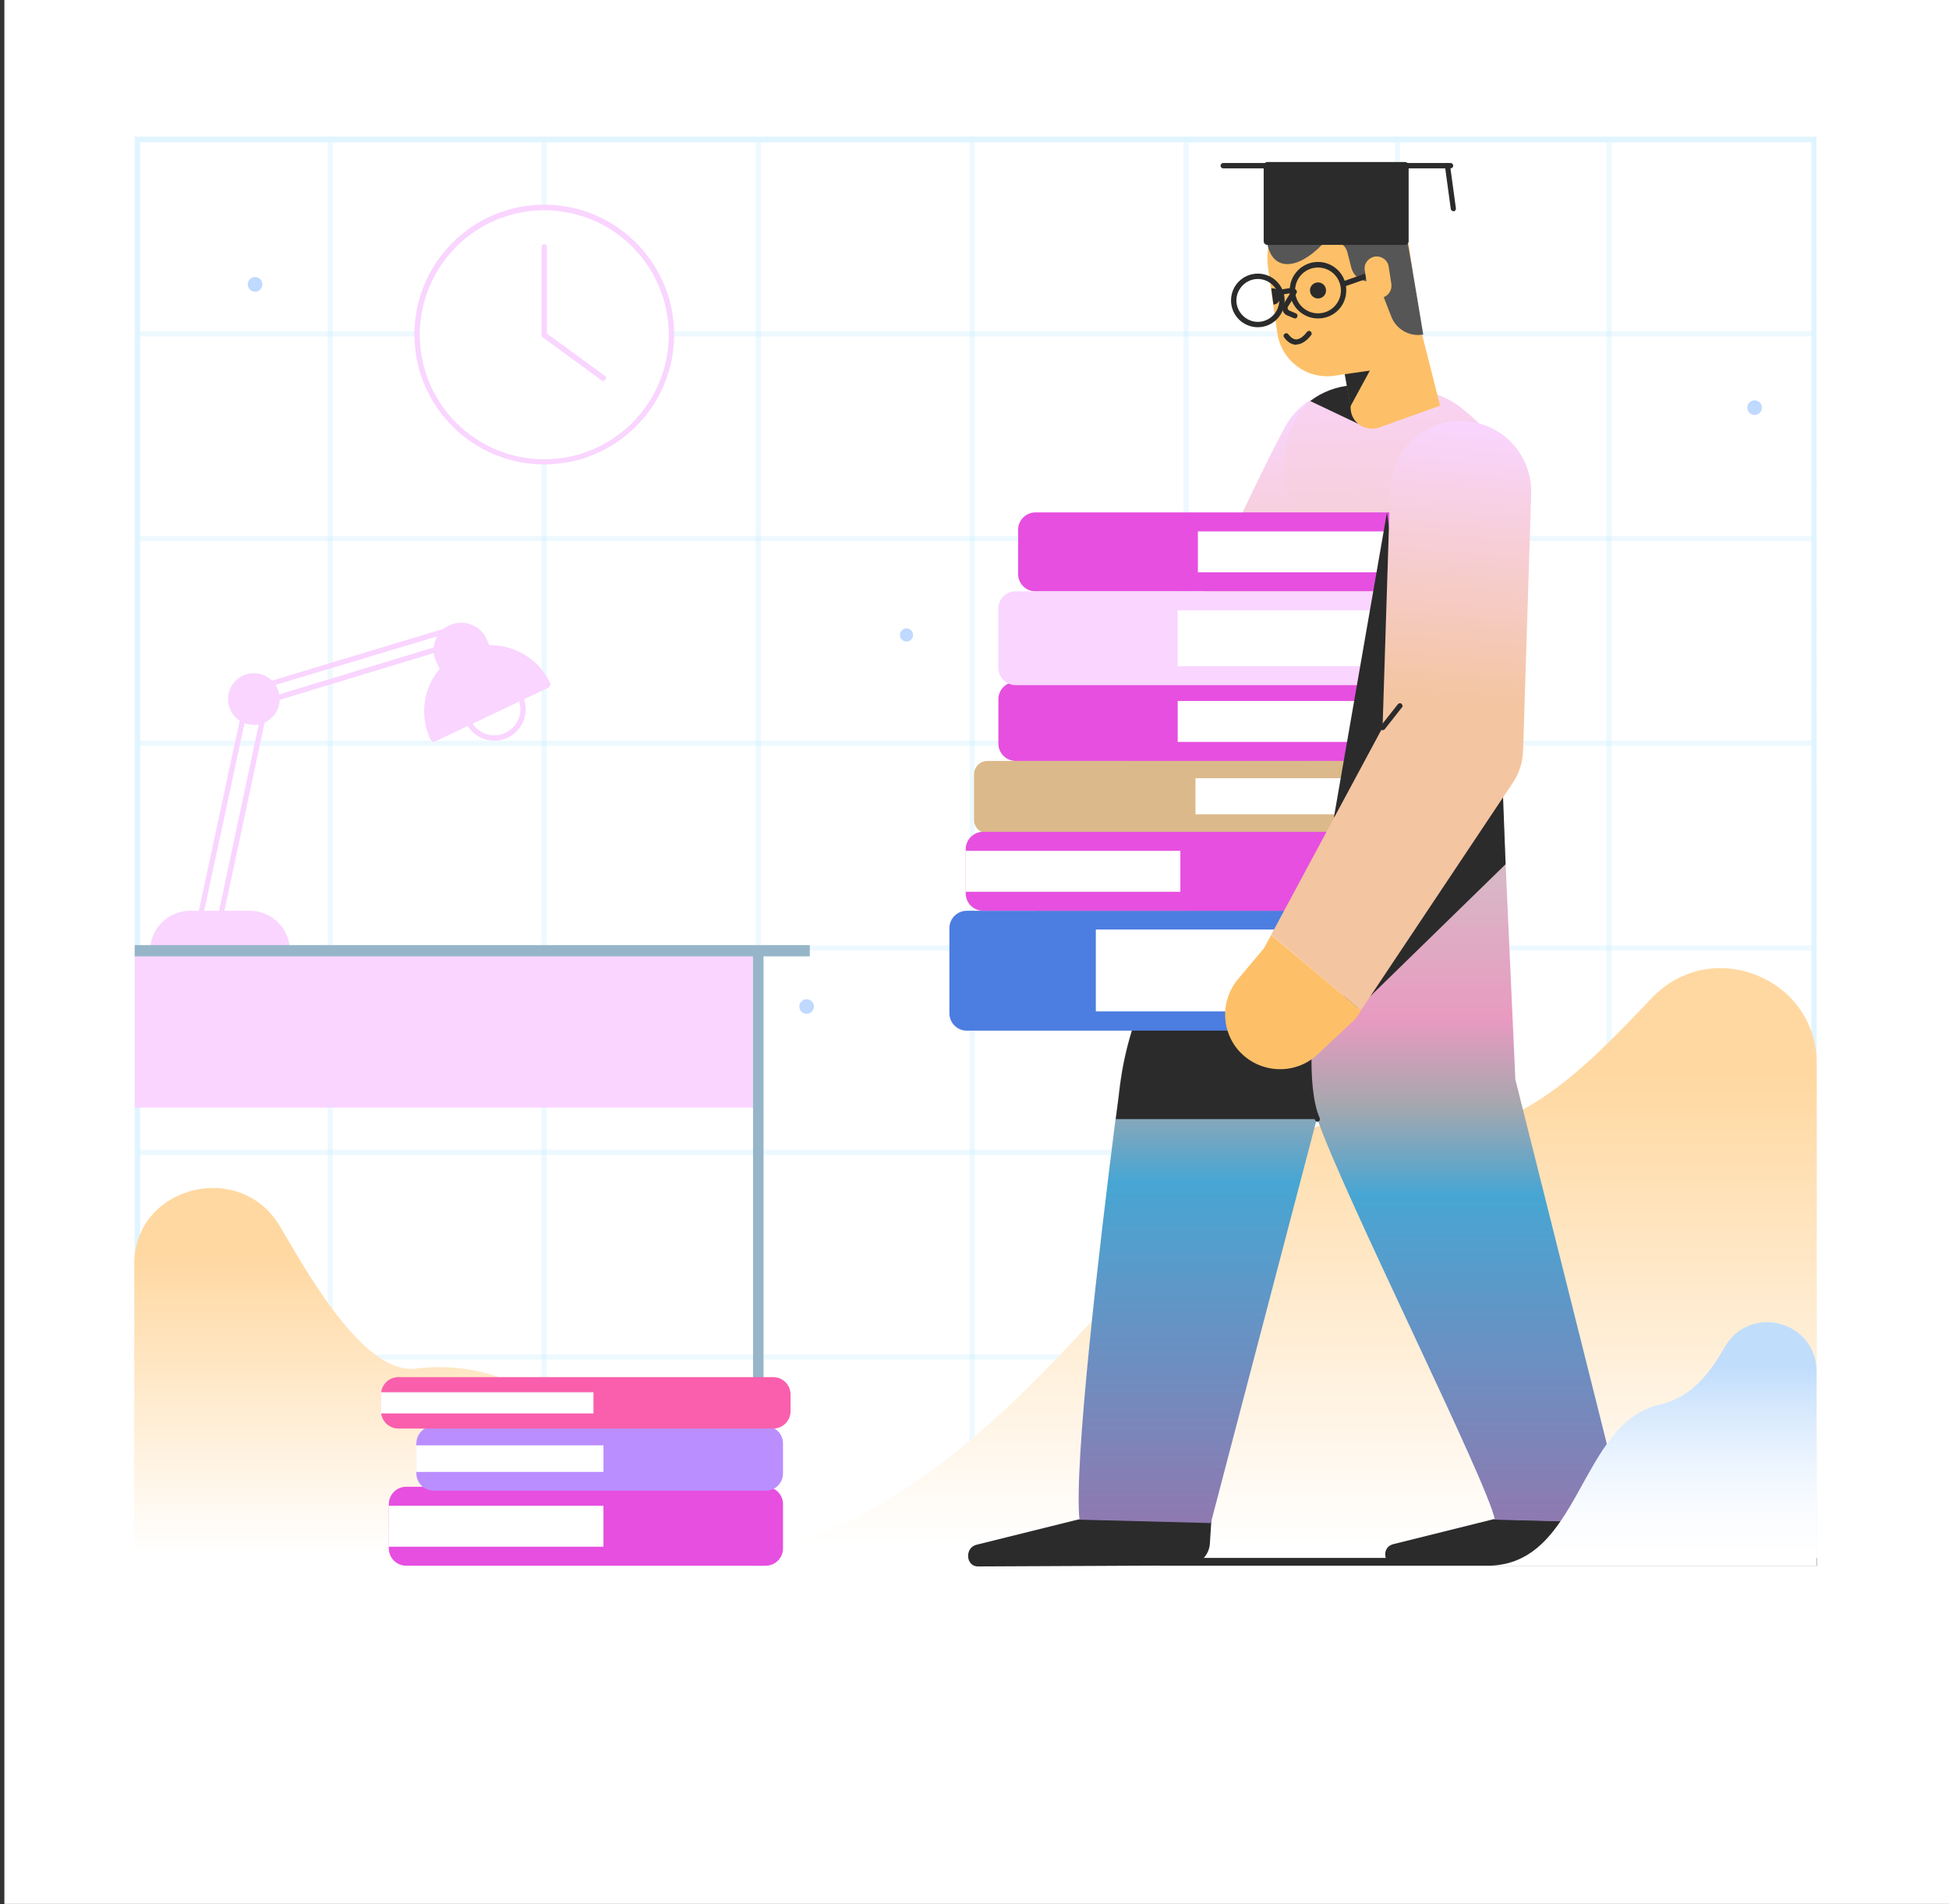 <?xml version="1.0" encoding="utf-8"?>
<!-- Generator: Adobe Illustrator 22.0.1, SVG Export Plug-In . SVG Version: 6.00 Build 0)  -->
<svg version="1.1" id="Layer_1" xmlns="http://www.w3.org/2000/svg" xmlns:xlink="http://www.w3.org/1999/xlink" x="0px" y="0px" viewBox="0 0 800 781.5" style="enable-background:new 0 0 800 781.5;" xml:space="preserve">

<rect x="0" y="0" width="800" height="781.5" fill="#333333" stroke="none"/>

<title>source_final_all</title>
<g>
	<rect x="1.8" y="-0.1" width="800" height="781.5" style="fill:#FFFFFF;"/>
	<g style="opacity:0.3;">
		<path d="M743.5,58.4v582h-686v-582H743.5 M745.6,56.1H55.3v586.5h690.4L745.6,56.1L745.6,56.1z" style="fill:#C4ECFE;"/>
		<g>
			<rect x="55.3" y="471.9" width="690.4" height="2.1" style="fill:#C4ECFE;"/>
		</g>
		<g>
			<rect x="55.3" y="388" width="690.4" height="2.1" style="fill:#C4ECFE;"/>
		</g>
		<g>
			<rect x="55.3" y="471.9" width="690.4" height="2.1" style="fill:#C4ECFE;"/>
		</g>
		<g>
			<rect x="55.3" y="555.9" width="690.4" height="2.1" style="fill:#C4ECFE;"/>
		</g>
		<g>
			<rect x="55.3" y="304" width="690.4" height="2.1" style="fill:#C4ECFE;"/>
		</g>
		<g>
			<rect x="55.3" y="220" width="690.4" height="2.1" style="fill:#C4ECFE;"/>
		</g>
		<g>
			<rect x="55.3" y="136" width="690.4" height="2.1" style="fill:#C4ECFE;"/>
		</g>
	</g>
	<g style="opacity:0.3;">
		<path d="M743.5,58.4v582h-686v-582H743.5 M745.6,56.1H55.3v586.5h690.4L745.6,56.1L745.6,56.1z" style="fill:#C4ECFE;"/>
		<g>
			<rect x="222.3" y="56.1" width="2.1" height="586.5" style="fill:#C4ECFE;"/>
		</g>
		<g>
			<rect x="310.2" y="56.1" width="2.1" height="586.5" style="fill:#C4ECFE;"/>
		</g>
		<g>
			<rect x="222.3" y="56.1" width="2.1" height="586.5" style="fill:#C4ECFE;"/>
		</g>
		<g>
			<rect x="134.5" y="56.1" width="2.1" height="586.5" style="fill:#C4ECFE;"/>
		</g>
		<g>
			<rect x="398" y="56.1" width="2.1" height="586.5" style="fill:#C4ECFE;"/>
		</g>
		<g>
			<rect x="485.8" y="56.1" width="2.1" height="586.5" style="fill:#C4ECFE;"/>
		</g>
		<g>
			<rect x="572.6" y="56.1" width="2.1" height="586.5" style="fill:#C4ECFE;"/>
		</g>
		<g>
			<rect x="659.4" y="56.1" width="2.1" height="586.5" style="fill:#C4ECFE;"/>
		</g>
	</g>
	<circle cx="331.1" cy="413.1" r="3" style="fill:#BFD9FF;"/>
	<circle cx="541.3" cy="488.2" r="3" style="fill:#BFD9FF;"/>
	<circle cx="555.2" cy="85.1" r="3" style="fill:#BFD9FF;"/>
	<circle cx="720.2" cy="167.3" r="3" style="fill:#BFD9FF;"/>
	<circle cx="104.7" cy="116.7" r="3" style="fill:#BFD9FF;"/>
	<circle cx="372.1" cy="260.6" r="2.7" style="fill:#BFD9FF;"/>
	
		<linearGradient id="SVGID_1_" gradientUnits="userSpaceOnUse" x1="-15945.782" y1="1869.312" x2="-15945.782" y2="1991.498" gradientTransform="matrix(1 0 0 1 16139.08 -1354)">
		<stop offset="0" style="stop-color:#FFD8A1"/>
		<stop offset="1" style="stop-color:#FFFFFF"/>
	</linearGradient>
	<path d="M331.5,642.6c-61.1,0-89-89.7-161-80.9c-21.6,2.6-45.7-41.7-55.6-58.4c-16.4-27.7-59.8-16.5-59.8,15.5v123.8
		H331.5z" style="fill:url(#SVGID_1_);"/>
	
		<linearGradient id="SVGID_2_" gradientUnits="userSpaceOnUse" x1="507.878" y1="1795.268" x2="507.878" y2="1988.553" gradientTransform="matrix(1 0 0 1 0 -1354)">
		<stop offset="0" style="stop-color:#FFD8A1"/>
		<stop offset="1" style="stop-color:#FFFFFF"/>
	</linearGradient>
	<path d="M270,642.6c157.7,0,214.1-203.3,297.5-180.3c48.5,13.4,80.5-21.3,110.6-52.8c24.5-25.5,67.6-8.2,67.6,27.1
		v205.9L270,642.6L270,642.6z" style="fill:url(#SVGID_2_);"/>
	<rect x="476.3" y="639.4" width="269.4" height="3.2" style="fill:#2B2B2B;"/>
	
		<linearGradient id="SVGID_3_" gradientUnits="userSpaceOnUse" x1="498.938" y1="1520" x2="498.938" y2="1645.904" gradientTransform="matrix(1 0 0 1 0 -1354)">
		<stop offset="0" style="stop-color:#F9D5FF"/>
		<stop offset="1" style="stop-color:#F4C5A1"/>
	</linearGradient>
	<path d="M579.4,200c-3.6,8.8-7.5,17.4-11.3,26c-3.8,8.6-7.8,17.1-11.8,25.7c-4,8.5-8.1,17-12.2,25.5l-6.2,12.7
		l-6.3,12.7l-0.7,1.4c-0.2,0.4-0.4,0.8-0.7,1.2l-7,11.1l-7.1,11c-4.7,7.3-9.5,14.6-14.3,21.9l-7.2,10.9l-3.6,5.4l-3.7,5.4
		c-4.9,7.2-9.8,14.4-14.9,21.6l-2,2.8c-0.8,1.1-1.7,2.1-2.7,2.9c-5,3.9-10.1,7.8-15.1,11.6c-10,7.5-24.1,5.5-31.6-4.4
		c-6.7-8.9-5.9-21.3,1.9-29.4c4.4-4.6,8.9-9,13.5-13.5l-4.7,5.7c3.8-7.8,7.8-15.6,11.9-23.4l3-5.8l3-5.8l6.1-11.6
		c4.1-7.7,8.2-15.4,12.4-23l6.3-11.4l6.4-11.4l-1.4,2.5l5.6-13l5.7-13c3.8-8.6,7.7-17.1,11.7-25.8c4-8.5,8-17.1,12.1-25.5
		c4.1-8.5,8.2-16.9,12.7-25.3c7.3-14.2,24.8-19.8,39-12.4C579.4,170.2,585.2,186.2,579.4,200z" style="fill:url(#SVGID_3_);"/>
	<path d="M401.4,642.9l86.4-0.4c4.5,0,8.5-4.3,8.8-8.8l0.7-10.9l-54.6,0.8L400.8,634
		C395.9,635.2,396.4,642.9,401.4,642.9z" style="fill:#2B2B2B;"/>
	
		<linearGradient id="SVGID_4_" gradientUnits="userSpaceOnUse" x1="526.556" y1="1995.593" x2="526.556" y2="1603.806" gradientTransform="matrix(1 0 0 1 0 -1354)">
		<stop offset="0" style="stop-color:#9774AC"/>
		<stop offset="0.4" style="stop-color:#47A6D3"/>
		<stop offset="0.5" style="stop-color:#A7A7AE"/>
		<stop offset="0.59" style="stop-color:#E89AC0"/>
		<stop offset="1" style="stop-color:#BFE7D1"/>
	</linearGradient>
	<path d="M610.3,271.6l-60.6,152.1l-5.4,20.8l-3.8,14.7L497,625.1l-53.9-1.4c-2.4-22.6,8.2-112.5,14.8-164.5
		c0.7-5.1,1.3-9.9,1.8-14.2c1.8-13.6,5.7-26.8,11.5-39.2c0.9-1.8,1.7-3.6,2.7-5.4c24-45.9,57.3-143.1,59.2-154L610.3,271.6z" style="fill:url(#SVGID_4_);"/>
	<path d="M544.3,405.9v38.7l-3.8,14.7H458c0.7-5.1,1.3-9.9,1.8-14.2c1.8-13.6,5.6-26.8,11.5-39.2H544.3z" style="fill:#2B2B2B;"/>
	<path d="M572.9,642.3l86.4-0.4c4.6,0,8.2-3.6,8.3-8.2l0.1-8.7l-54.6-1.5l-41.4,10.3
		C566.9,635.2,567.9,642.3,572.9,642.3z" style="fill:#2B2B2B;"/>
	
		<linearGradient id="SVGID_5_" gradientUnits="userSpaceOnUse" x1="601.909" y1="1994.942" x2="601.909" y2="1618.603" gradientTransform="matrix(1 0 0 1 0 -1354)">
		<stop offset="0" style="stop-color:#9774AC"/>
		<stop offset="0.4" style="stop-color:#47A6D3"/>
		<stop offset="0.5" style="stop-color:#A7A7AE"/>
		<stop offset="0.59" style="stop-color:#E89AC0"/>
		<stop offset="1" style="stop-color:#BFE7D1"/>
	</linearGradient>
	<path d="M613.8,261.5l8.2,181.5l45.7,182.1l-54.1-1.4c-3-15.5-62-133-72.9-164.5c-1.7-4.8-2.7-9.7-3.3-14.7L536.1,268
		L613.8,261.5z" style="fill:url(#SVGID_5_);"/>
	<polygon points="540.8,430 618,354.7 616.2,307 567.5,359.6 	" style="fill:#2B2B2B;"/>
	<g>
		<path d="M540.8,460.4c-0.4,0-0.8-0.2-1-0.7c-6.2-14-2.6-43.4-2.4-44.6c0.1-0.6,0.7-1,1.2-0.9c0.6,0.1,1,0.7,0.9,1.2
			c-0.1,0.3-3.7,30,2.2,43.5c0.2,0.6,0,1.2-0.6,1.4C541.1,460.3,540.9,460.4,540.8,460.4z" style="fill:#2B2B2B;"/>
	</g>
	
		<linearGradient id="SVGID_6_" gradientUnits="userSpaceOnUse" x1="505.37" y1="1446.489" x2="505.37" y2="1649.101" gradientTransform="matrix(1 -3.000000e-02 3.000000e-02 1 14.488 -1296.514)">
		<stop offset="0" style="stop-color:#F9D5FF"/>
		<stop offset="1" style="stop-color:#F4C5A1"/>
	</linearGradient>
	<path d="M514.2,248.3c1.7-28.1,20.9-25.8,14.6-45.1s3.8-45.4,25.4-44.1c16.6,1,31.8-2.3,45.2,8
		c26.2,20.3,15.2,28.9,19.8,85.7L514.2,248.3z" style="fill:url(#SVGID_6_);"/>
	
		<linearGradient id="SVGID_7_" gradientUnits="userSpaceOnUse" x1="505.338" y1="1951.554" x2="505.338" y2="1561.575" gradientTransform="matrix(1 -3.000000e-02 3.000000e-02 1 14.488 -1296.514)">
		<stop offset="0" style="stop-color:#9774AC"/>
		<stop offset="0.4" style="stop-color:#47A6D3"/>
		<stop offset="0.5" style="stop-color:#A7A7AE"/>
		<stop offset="0.59" style="stop-color:#E89AC0"/>
		<stop offset="1" style="stop-color:#BFE7D1"/>
	</linearGradient>
	<path d="M619.2,252.7c-0.9,14.8-17.7,36.2-43.6,34.9l-20.8-1.7c-23.6-1.2-41.4-23.3-40.4-39.4L619.2,252.7z" style="fill:url(#SVGID_7_);"/>
	<path d="M555.2,158.1c-6.3,0.4-12.4,2.7-17.4,6.5l19.8,9.4L555.2,158.1z" style="fill:#2B2B2B;"/>
	<path d="M566,175.5l25.1-9l-9.5-37.6l-34-0.2l6.8,38.1c-0.3,4.8,3.4,8.9,8.2,9.1C563.7,176,564.9,175.9,566,175.5z" style="fill:#FDC068;"/>
	<polygon points="551.4,150.3 566.3,144.7 554.3,166.8 	" style="fill:#2B2B2B;"/>
	<path d="M614.8,218.4l-15.4,3.7l19.8,30.7C619.2,252.7,618,234.1,614.8,218.4z" style="fill:#2B2B2B;"/>
	<path d="M567.1,151.4l-19.3,2.8c-11.3,1.7-21.9-6.2-23.5-17.5l-1.7-11.6l-0.9-6.6l0,0l-1.2-8.6
		c-2.2-16,9-30.8,25-32.9c15.8-2.2,30.4,8.8,32.9,24.5l4.2,29.1C584,140.6,577.1,150,567.1,151.4L567.1,151.4z" style="fill:#FDC068;"/>
	<path d="M525.4,122.8c-0.4,1.2-1.4,2.2-2.7,2.2l-0.9-6.6c0.5-0.1,1.1-0.1,1.6,0.1C525,119.1,526,121,525.4,122.8
		L525.4,122.8z" style="fill:#2B2B2B;"/>
	<g>
		<path d="M516.3,134.3c-6.1,0-11-4.9-11-11s4.9-11,11-11c6.1,0,11,4.9,11,11S522.3,134.3,516.3,134.3z M516.3,114.5
			c-4.8,0-8.8,4-8.8,8.8c0,4.8,4,8.8,8.8,8.8c4.8,0,8.8-4,8.8-8.8C525.1,118.5,521.1,114.5,516.3,114.5z" style="fill:#2B2B2B;"/>
	</g>
	<g>
		<path d="M531.5,130.7c-0.1,0-0.3,0-0.4-0.1l-3.1-1.3c-1.6-0.9-2.1-3-1.1-4.6l3.4-5.5c0.3-0.5,1-0.7,1.5-0.4
			c0.5,0.3,0.7,1,0.4,1.5l-3.5,5.5c-0.4,0.6-0.1,1.3,0.4,1.6l2.8,1.2c0.6,0.2,0.8,0.9,0.6,1.4C532.3,130.5,532,130.7,531.5,130.7z" style="fill:#2B2B2B;"/>
	</g>
	<g>
		<path d="M532.1,141.5c-1.8,0-3.5-1-5-3c-0.4-0.5-0.3-1.2,0.2-1.5c0.5-0.4,1.2-0.3,1.5,0.2c1.1,1.4,2.2,2.1,3.3,2.1
			c2.3-0.1,4.3-3,4.3-3c0.4-0.5,1-0.7,1.5-0.3c0.5,0.4,0.7,1,0.3,1.5c-0.1,0.1-2.6,3.8-6.1,3.9C532.2,141.5,532.2,141.5,532.1,141.5
			z" style="fill:#2B2B2B;"/>
	</g>
	<circle cx="541" cy="119.2" r="3.3" style="fill:#2B2B2B;"/>
	<path d="M520.2,100c2,11,11.9,11.1,22.1,0.8c2.5-2.5,6.6-2.6,9.1-0.1c0.9,0.8,1.4,1.9,1.7,3l1.6,6.3
		c0.7,2.5,2.6,4.5,5.1,5.2l6.2,1.7l5.1,13.1c2.1,5.3,7.6,8.3,13.1,7.3l0,0c0,0-4.5-27.3-6.6-38.9s-13.5-23.7-32-22.4
		C523.6,77.6,520.2,100,520.2,100z" style="fill:#565656;"/>
	<g>
		<path d="M541,130.7c-6.4,0-11.6-5.2-11.6-11.6s5.2-11.6,11.6-11.6c6.4,0,11.6,5.2,11.6,11.6
			C552.6,125.6,547.5,130.7,541,130.7z M541,109.8c-5.2,0-9.4,4.2-9.4,9.4s4.2,9.4,9.4,9.4s9.4-4.2,9.4-9.4S546.2,109.8,541,109.8z" style="fill:#2B2B2B;"/>
	</g>
	<g>
		<path d="M525.5,121c-0.5,0-1-0.4-1.1-0.9c-0.1-0.6,0.3-1.2,0.9-1.2l5.1-0.8c0.6-0.1,1.2,0.3,1.2,0.9
			c0.1,0.6-0.3,1.2-0.9,1.2l-5.1,0.8C525.7,121,525.6,121,525.5,121z" style="fill:#2B2B2B;"/>
	</g>
	<g>
		<path d="M551.2,117.7c-0.4,0-0.9-0.3-1-0.7c-0.2-0.6,0.1-1.2,0.7-1.4l11.7-4.1c0.6-0.2,1.2,0.1,1.4,0.7
			c0.2,0.6-0.1,1.2-0.7,1.4l-11.7,4.1C551.4,117.6,551.3,117.7,551.2,117.7z" style="fill:#2B2B2B;"/>
	</g>
	<path d="M564.3,105.3L564.3,105.3c2.7-0.4,5.3,1.4,5.7,4.1l1.1,7.1c0.4,2.7-1.4,5.3-4.1,5.7l0,0
		c-2.7,0.4-5.3-1.4-5.7-4.1l-1.1-7.1C559.7,108.3,561.6,105.8,564.3,105.3z" style="fill:#FDC068;"/>
	<path d="M396.8,373.8h147.6c3.9,0,7.1,3.2,7.1,7.1v35c0,3.9-3.2,7.1-7.1,7.1H396.8c-3.9,0-7.1-3.2-7.1-7.1v-35
		C389.7,377,392.9,373.8,396.8,373.8z" style="fill:#4C7DE0;"/>
	<rect x="449.8" y="381.5" width="101.7" height="33.6" style="fill:#FFFFFF;"/>
	<path d="M405.3,312.3h150.8c3,0,5.5,2.5,5.5,5.5v18.7c0,3-2.5,5.5-5.5,5.5H405.3c-3,0-5.5-2.5-5.5-5.5v-18.7
		C399.8,314.8,402.3,312.3,405.3,312.3z" style="fill:#DBB98B;"/>
	<rect x="490.7" y="319.4" width="70.3" height="14.8" style="fill:#FFFFFF;"/>
	<path d="M551.1,373.8H403.5c-3.9,0-7.1-3.2-7.1-7.1v-18.2c0-3.9,3.2-7.1,7.1-7.1h147.6c3.9,0,7.1,3.2,7.1,7.1v18.2
		C558.2,370.6,555,373.8,551.1,373.8z" style="fill:#E64FE0;"/>
	<rect x="396.4" y="349.2" width="88.1" height="16.8" style="fill:#FFFFFF;"/>
	<path d="M416.9,279.9h147.6c3.9,0,7.1,3.2,7.1,7.1v18.2c0,3.9-3.2,7.1-7.1,7.1H416.9c-3.9,0-7.1-3.2-7.1-7.1V287
		C409.8,283.1,412.9,279.9,416.9,279.9z" style="fill:#E64FE0;"/>
	<rect x="483.4" y="287.7" width="88.1" height="16.8" style="fill:#FFFFFF;"/>
	<path d="M425,210.3h147.6c3.9,0,7.1,3.2,7.1,7.1v18.2c0,3.9-3.2,7.1-7.1,7.1H425c-3.9,0-7.1-3.2-7.1-7.1v-18.2
		C417.9,213.5,421.1,210.3,425,210.3z" style="fill:#E64FE0;"/>
	<rect x="491.7" y="218.1" width="88.1" height="16.8" style="fill:#FFFFFF;"/>
	<path d="M416.9,242.7h147.6c3.9,0,7.1,3.2,7.1,7.1v24.3c0,3.9-3.2,7.1-7.1,7.1H416.9c-3.9,0-7.1-3.2-7.1-7.1v-24.3
		C409.8,245.8,412.9,242.7,416.9,242.7z" style="fill:#F9D5FF;"/>
	<rect x="483.4" y="250.5" width="88.1" height="22.9" style="fill:#FFFFFF;"/>
	<path d="M558.7,414.7l-1.3,2c-0.5,0.8-1.1,1.4-1.7,2.1L541,432.6c-9,8.6-23.3,8.2-31.9-0.7c-8-8.3-8.3-21.3-0.9-30.1
		l10.6-12.6l3-5.5L558.7,414.7z" style="fill:#FDC068;"/>
	<polygon points="569.3,210.3 547.5,335.6 581.5,298.6 	" style="fill:#2B2B2B;"/>
	
		<linearGradient id="SVGID_8_" gradientUnits="userSpaceOnUse" x1="711.43" y1="1509.597" x2="711.43" y2="1622.933" gradientTransform="matrix(1 9.000000e-02 -9.000000e-02 1 13.516 -1401.228)">
		<stop offset="0" style="stop-color:#F9D5FF"/>
		<stop offset="1" style="stop-color:#F4C5A1"/>
	</linearGradient>
	<path d="M521.8,383.6l45.7-85l3.1-97.8c0.5-16,13.9-28.5,29.9-28c16,0.5,28.5,13.9,28,29.9l0,0l-3.3,104.6l-0.1,1.2
		c-0.1,4.6-1.6,8.9-4.1,12.7l-62.4,93.5L521.8,383.6z" style="fill:url(#SVGID_8_);"/>
	<g>
		<path d="M567.5,299.7c-0.2,0-0.5-0.1-0.7-0.2c-0.4-0.4-0.6-1.1-0.1-1.5l7.1-9c0.4-0.4,1.1-0.6,1.5-0.1
			c0.4,0.4,0.6,1.1,0.1,1.5l-7.1,9C568.1,299.5,567.8,299.7,567.5,299.7z" style="fill:#2B2B2B;"/>
	</g>
	<path d="M78.1,373.8h24.5c9,0,16.4,7.4,16.4,16.4l0,0l0,0H61.6l0,0l0,0C61.6,381.2,69,373.8,78.1,373.8z" style="fill:#F9D5FF;"/>
	<rect x="55.3" y="389" width="255.9" height="65.6" style="fill:#F9D5FF;"/>
	<rect x="55.3" y="387.9" width="277.1" height="4.6" style="fill:#96B5C8;"/>
	<rect x="309.1" y="390.7" width="4.3" height="251.9" style="fill:#96B5C8;"/>
	<path d="M314.3,642.6H166.7c-3.9,0-7.1-3.2-7.1-7.1v-18.2c0-3.9,3.2-7.1,7.1-7.1h147.6c3.9,0,7.1,3.2,7.1,7.1v18.2
		C321.4,639.4,318.2,642.6,314.3,642.6z" style="fill:#E64FE0;"/>
	<rect x="159.6" y="618" width="88.1" height="16.8" style="fill:#FFFFFF;"/>
	<path d="M314.3,611.8H178c-3.9,0-7.1-3.2-7.1-7.1v-12.3c0-3.9,3.2-7.1,7.1-7.1h136.3c3.9,0,7.1,3.2,7.1,7.1v12.3
		C321.4,608.7,318.2,611.8,314.3,611.8z" style="fill:#BB8EFF;"/>
	<rect x="170.9" y="593.2" width="76.8" height="10.9" style="fill:#FFFFFF;"/>
	<path d="M317.4,586.3H163.5c-3.9,0-7.1-3.2-7.1-7.1v-6.9c0-3.9,3.2-7.1,7.1-7.1h153.9c3.9,0,7.1,3.2,7.1,7.1v6.9
		C324.5,583.1,321.3,586.3,317.4,586.3z" style="fill:#F95FAC;"/>
	<rect x="156.3" y="571.4" width="87.3" height="8.7" style="fill:#FFFFFF;"/>
	<g>
		<path d="M82.1,378c-0.1,0-0.1,0-0.2,0c-0.6-0.1-0.9-0.7-0.9-1.3l20.1-93.6c0.1-0.4,0.4-0.7,0.7-0.8l81.2-24.5
			c0.6-0.1,1.2,0.1,1.4,0.7c0.1,0.6-0.1,1.2-0.7,1.4l-80.6,24.2l-20,93C83.1,377.7,82.6,378,82.1,378z" style="fill:#F9D5FF;"/>
	</g>
	<g>
		<path d="M90.4,378c-0.1,0-0.1,0-0.2,0c-0.6-0.1-0.9-0.7-0.9-1.3l19-89.2c0.1-0.4,0.4-0.7,0.7-0.8l79.9-24.3
			c0.6-0.1,1.2,0.1,1.4,0.7c0.1,0.6-0.1,1.2-0.7,1.4l-79.3,24.1l-18.9,88.6C91.3,377.7,90.8,378,90.4,378z" style="fill:#F9D5FF;"/>
	</g>
	<circle cx="104.2" cy="286.9" r="9.1" style="fill:#F9D5FF;stroke:#F9D5FF;stroke-width:3;stroke-linecap:round;stroke-linejoin:round;"/>
	<g>
		<path d="M202.9,304c-7.1,0-12.9-5.8-12.9-12.9s5.8-12.9,12.9-12.9c7.1,0,12.9,5.8,12.9,12.9S210,304,202.9,304z
			 M202.9,280.4c-5.9,0-10.7,4.8-10.7,10.7c0,5.9,4.8,10.7,10.7,10.7c5.9,0,10.7-4.8,10.7-10.7C213.6,285.1,208.8,280.4,202.9,280.4
			z" style="fill:#F9D5FF;"/>
	</g>
	<path d="M178.1,302.9c-6.1-12.7-0.7-28,12.2-34.1c12.7-6.1,28-0.7,34.1,12.1L178.1,302.9z" style="fill:#F9D5FF;stroke:#F9D5FF;stroke-width:3;stroke-linecap:round;stroke-linejoin:round;"/>
	<path d="M185.1,258L185.1,258c4.9-2.3,10.8-0.2,13.1,4.6l3.5,7.3c2.3,4.9,0.3,10.8-4.6,13.1l0,0
		c-4.9,2.3-10.8,0.2-13.1-4.6l-3.5-7.3C178.1,266.2,180.2,260.3,185.1,258z" style="fill:#F9D5FF;stroke:#F9D5FF;stroke-width:3;stroke-linecap:round;stroke-linejoin:round;"/>
	
		<linearGradient id="SVGID_9_" gradientUnits="userSpaceOnUse" x1="-5458.867" y1="1914.53" x2="-5458.867" y2="1993.299" gradientTransform="matrix(-1 0 0 1 -4780.8 -1354)">
		<stop offset="0" style="stop-color:#C0DDFC"/>
		<stop offset="0.19" style="stop-color:#D3E7FD"/>
		<stop offset="0.49" style="stop-color:#EBF4FE"/>
		<stop offset="0.77" style="stop-color:#FAFCFF"/>
		<stop offset="1" style="stop-color:#FFFFFF"/>
	</linearGradient>
	<path d="M610.5,642.6c38.5,0,37.3-58.4,70.7-66.1c13.4-3.1,20.6-13,26.8-23.7c10.3-17.9,37.6-10.6,37.6,10v79.8H610.5
		z" style="fill:url(#SVGID_9_);"/>
	<rect x="520.2" y="68" width="56.5" height="31" style="fill:#2B2B2B;stroke:#2B2B2B;stroke-width:3;stroke-linecap:round;stroke-linejoin:round;"/>
	<g>
		<path d="M595.4,69.1h-93.3c-0.6,0-1.1-0.5-1.1-1.1s0.5-1.1,1.1-1.1h93.3c0.6,0,1.1,0.5,1.1,1.1S596,69.1,595.4,69.1z" style="fill:#2B2B2B;"/>
	</g>
	<g>
		<path d="M596.6,86.7c-0.5,0-1-0.4-1.1-0.9l-2.4-17.6c-0.1-0.6,0.4-1.2,0.9-1.2s1.2,0.4,1.2,0.9l2.4,17.6
			c0.1,0.6-0.4,1.2-0.9,1.2C596.7,86.7,596.7,86.7,596.6,86.7z" style="fill:#2B2B2B;"/>
	</g>
	<g>
		<circle cx="223.4" cy="137.4" r="52.2" style="fill:#FFFFFF;"/>
		<path d="M223.4,190.6c-29.4,0-53.3-23.9-53.3-53.3s23.9-53.3,53.3-53.3s53.3,23.9,53.3,53.3
			C276.7,166.8,252.7,190.6,223.4,190.6z M223.4,86.3c-28.2,0-51.1,22.9-51.1,51.1c0,28.2,22.9,51.1,51.1,51.1
			c28.2,0,51.1-22.9,51.1-51.1C274.5,109.2,251.6,86.3,223.4,86.3z" style="fill:#F9D5FF;"/>
	</g>
	<g>
		<polyline points="223.4,101.2 223.4,137.4 247.6,155.2 		" style="fill:#FFFFFF;"/>
		<path d="M247.6,156.3c-0.2,0-0.4-0.1-0.7-0.2l-24.2-17.7c-0.3-0.2-0.4-0.5-0.4-0.9v-36.2c0-0.6,0.5-1.1,1.1-1.1
			c0.6,0,1.1,0.5,1.1,1.1v35.6l23.8,17.4c0.5,0.4,0.6,1,0.2,1.5C248.3,156.1,248,156.3,247.6,156.3z" style="fill:#F9D5FF;"/>
	</g>
</g>
</svg>
